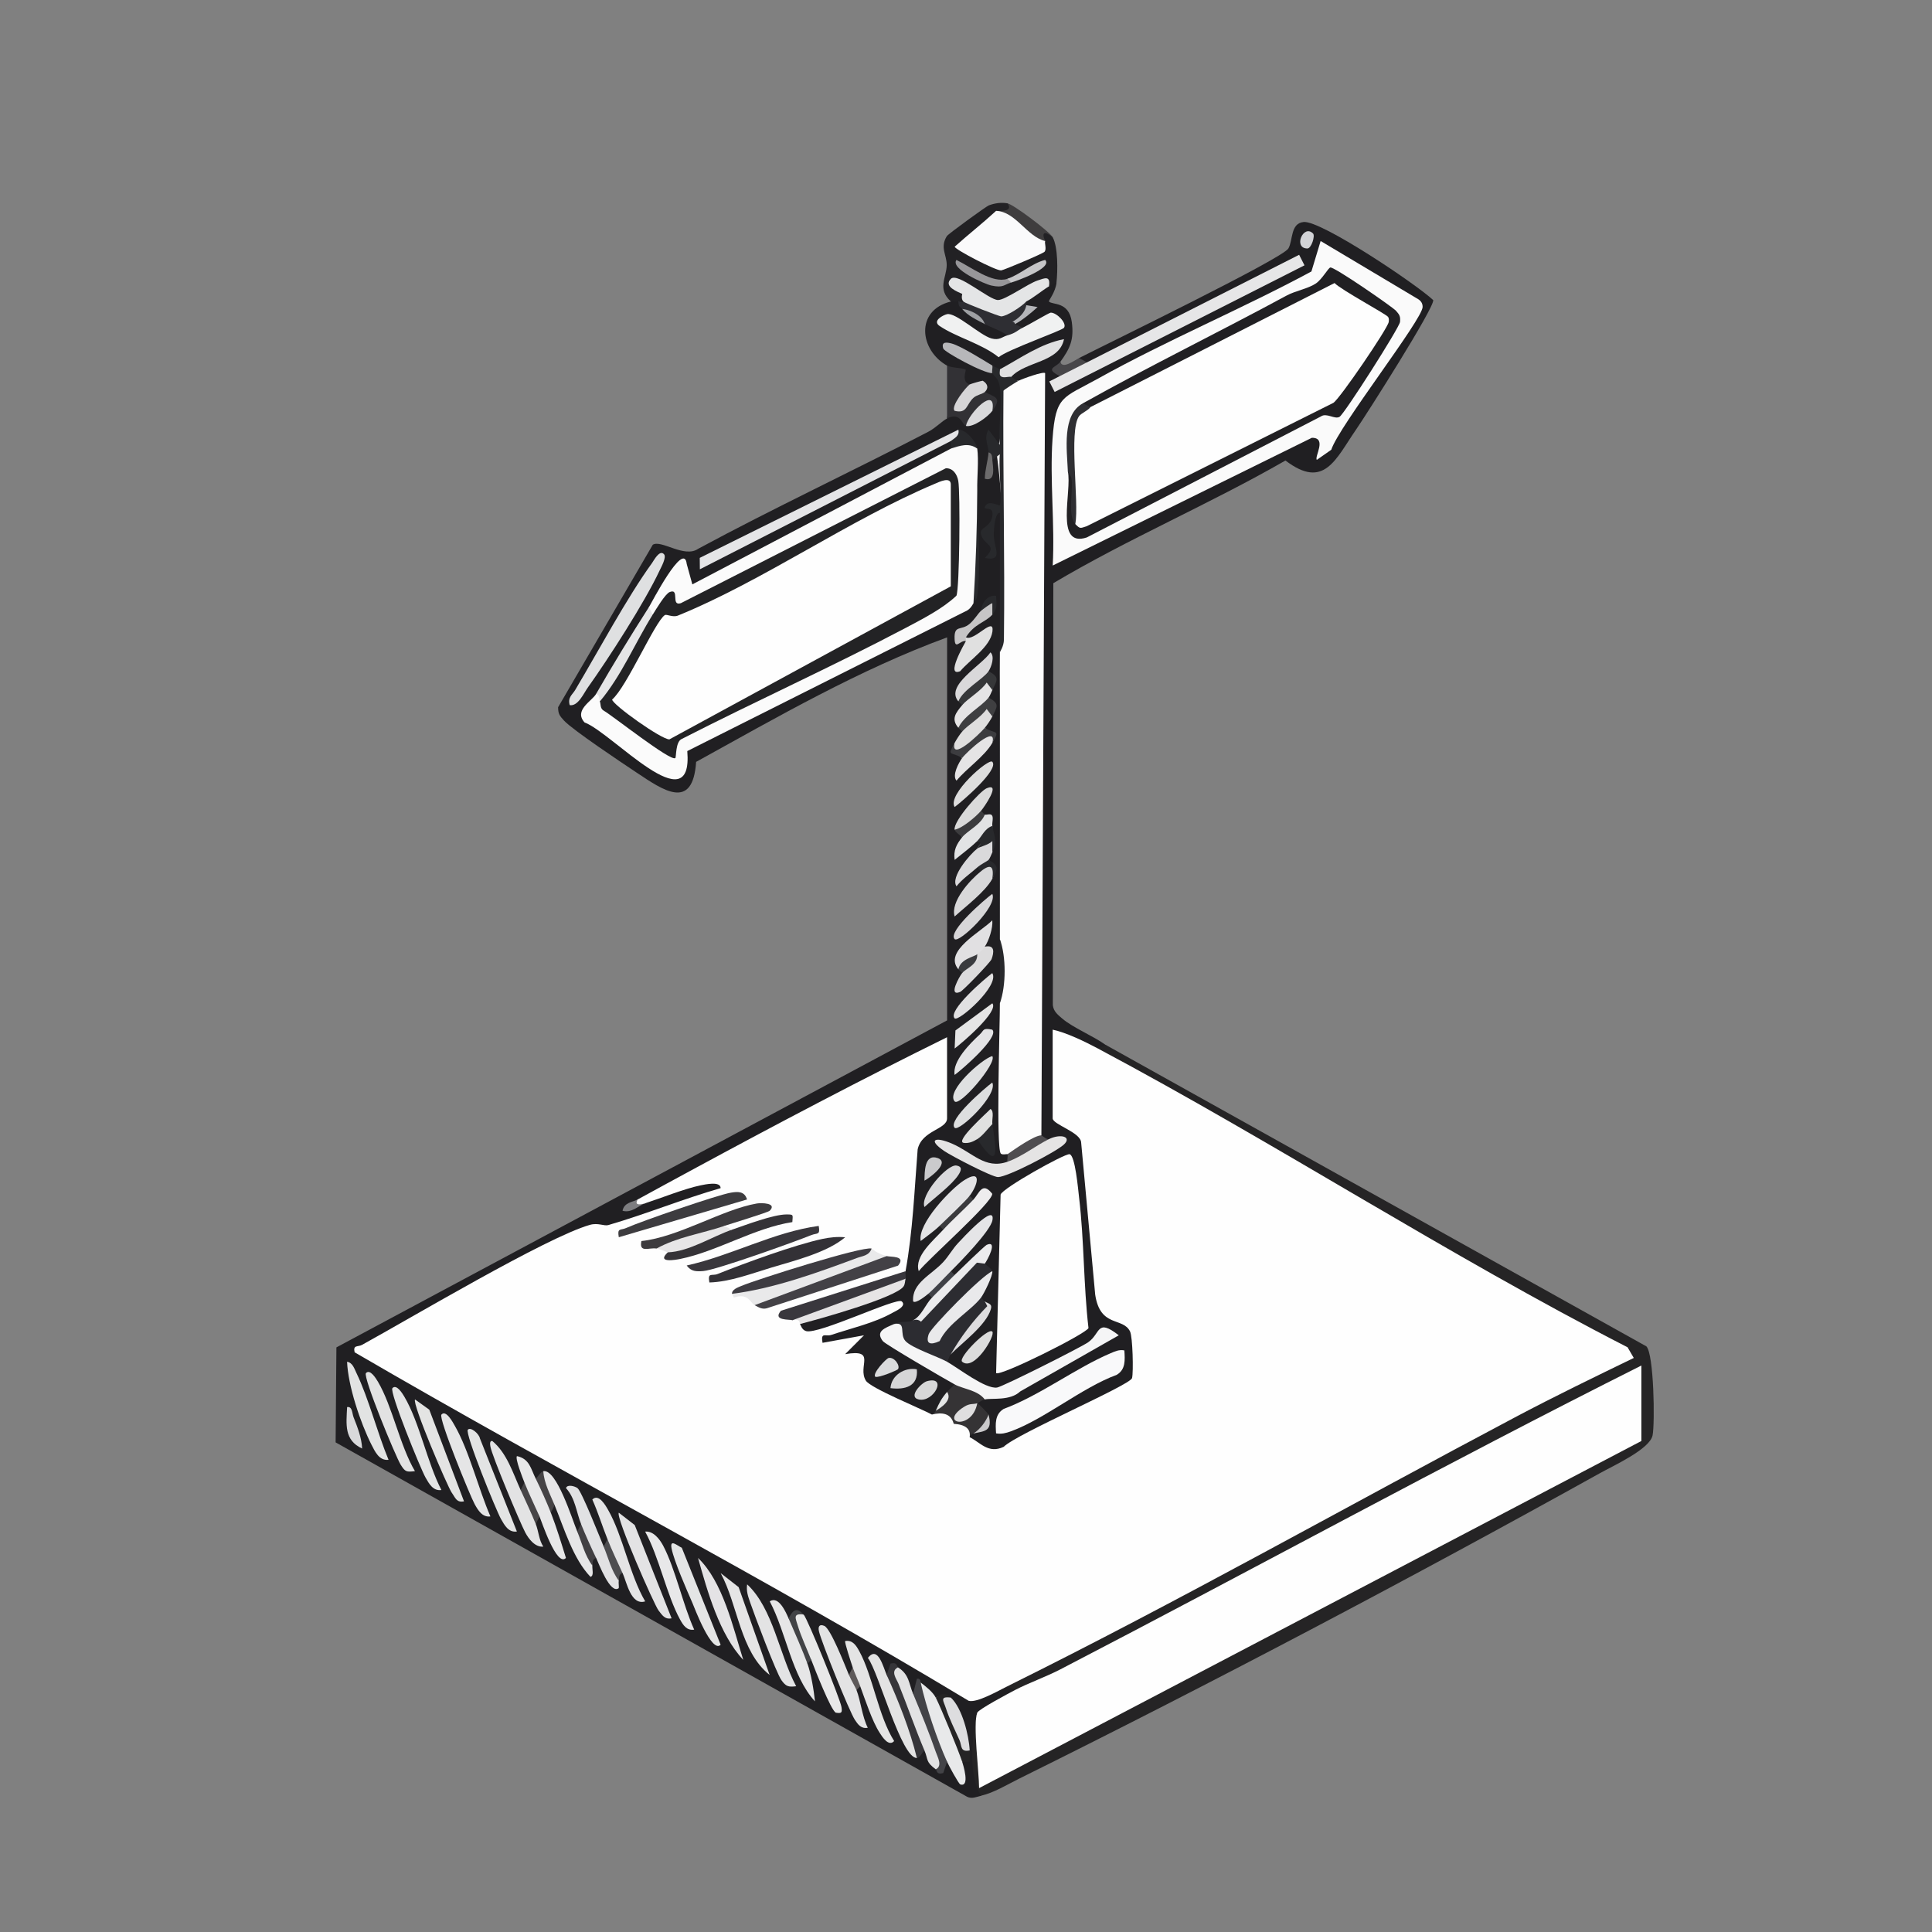 <?xml version="1.0" encoding="UTF-8"?><svg id="park-sign" xmlns="http://www.w3.org/2000/svg" viewBox="0 0 512 512"><rect x="0" y="0" width="512" height="512" fill="#808080" stroke="none"/><defs><style>.cls-1{fill:#dcdbdc;}.cls-2{fill:#dfdede;}.cls-3{fill:#e1e0e1;}.cls-4{fill:#e9e9ea;}.cls-5{fill:#979699;}.cls-6{fill:#d6d5d7;}.cls-7{fill:#e0e0e0;}.cls-8{fill:#fafafb;}.cls-9{fill:#363539;}.cls-10{fill:#201f22;}.cls-11{fill:#dddddf;}.cls-12{fill:#232325;}.cls-13{fill:#d9d8da;}.cls-14{fill:#e4e5e5;}.cls-15{fill:#eeedee;}.cls-16{fill:#3e3c42;}.cls-17{fill:#3f3d3e;}.cls-18{fill:#333136;}.cls-19{fill:#e5e6e6;}.cls-20{fill:#e7e7e8;}.cls-21{fill:#d8d8d9;}.cls-22{fill:#e3e3e3;}.cls-23{fill:#f5f5f6;}.cls-24{fill:#f9f9fa;}.cls-25{fill:#434146;}.cls-26{fill:#2e2e33;}.cls-27{fill:#e2e2e2;}.cls-28{fill:#dfdedf;}.cls-29{fill:#e5e4e5;}.cls-30{fill:#4d4d50;}.cls-31{fill:#e3e4e4;}.cls-32{fill:#e4e4e4;}.cls-33{fill:#3d3b3e;}.cls-34{fill:#d2d3d6;}.cls-35{fill:#363739;}.cls-36{fill:#9ea0a3;}.cls-37{fill:#3c3c3f;}.cls-38{fill:#434347;}.cls-39{fill:#3b3b3e;}.cls-40{fill:#e5e4e4;}.cls-41{fill:#dedddf;}.cls-42{fill:#cacacc;}.cls-43{fill:#dfe0e1;}.cls-44{fill:#e5e5e7;}.cls-45{fill:#e5e5e5;}.cls-46{fill:#222124;}.cls-47{fill:#e4e4e3;}.cls-48{fill:#3c3c3e;}.cls-49{fill:#e6e4e5;}.cls-50{fill:#5d5959;}.cls-51{fill:#474547;}.cls-52{fill:#c6c5c6;}.cls-53{fill:#c6c6c8;}.cls-54{fill:#e0e0e1;}.cls-55{fill:#ddd;}.cls-56{fill:#e2e3e3;}.cls-57{fill:#e8e8e9;}.cls-58{fill:#3d3c3f;}.cls-59{fill:#2f2f33;}.cls-60{fill:#b4b5b9;}.cls-61{fill:#39373c;}.cls-62{fill:#353337;}.cls-63{fill:#454345;}.cls-64{fill:#252425;}.cls-65{fill:#e4e5e6;}.cls-66{fill:#d7d6d8;}.cls-67{fill:#353335;}.cls-68{fill:#d6d6d7;}.cls-69{fill:#424043;}.cls-70{fill:#2c2c31;}.cls-71{fill:#4f4d50;}.cls-72{fill:#3f3f41;}.cls-73{fill:#e2e3e4;}.cls-74{fill:#fafafa;}.cls-75{fill:#e2e2e3;}.cls-76{fill:#e3e3e4;}.cls-77{fill:#e1e1e3;}.cls-78{fill:#28292c;}.cls-79{fill:#e8e9ea;}.cls-80{fill:#e0e1e0;}.cls-81{fill:#d9d9db;}.cls-82{fill:#fefefe;}.cls-83{fill:#e7e6e7;}.cls-84{fill:#dddedf;}.cls-85{fill:#e6e6e7;}.cls-86{fill:#3f4147;}.cls-87{fill:#6c6b6c;}.cls-88{fill:#b7b7ba;}.cls-89{fill:#474649;}.cls-90{fill:#e3e3e5;}.cls-91{fill:#e4e4e5;}.cls-92{fill:#39373d;}.cls-93{fill:#e4e3e5;}.cls-94{fill:#212023;}.cls-95{fill:#fbfbfb;}.cls-96{fill:#f0f1f1;}.cls-97{fill:#323135;}.cls-98{fill:#ebebed;}.cls-99{fill:#7d7d80;}.cls-100{fill:#e5e5e6;}.cls-101{fill:#dadadc;}.cls-102{fill:#d7d7d8;}.cls-103{fill:#3a3b3e;}.cls-104{fill:#dad9db;}.cls-105{fill:#dadada;}.cls-106{fill:#dcdcdc;}.cls-107{fill:#424346;}.cls-108{fill:#e9e9eb;}.cls-109{fill:#cac9cb;}.cls-110{fill:#e8e8e8;}.cls-111{fill:#e1e0e2;}.cls-112{fill:#dadbdc;}.cls-113{fill:#fdfdfd;}</style></defs><path class="cls-10" d="M285.98,94.88c7.13-3.65,53.89-26.33,55.46-29.04,1.24-2.16.5-6.69,4.06-7.01,4.64-.41,29.79,16.45,34.32,20.7.36,1.96-17.73,30.36-20.42,34.27-5.47,7.93-8.47,16.06-18.74,8.24-20.08,11.54-41.78,20.76-61.52,32.51l-.13,111.81c.17,1.66,1.31,2.55,2.46,3.54,2.86,2.46,8.2,4.6,11.51,6.99,1.12,1.3.45,1.64-2,1-2.57,1.92-11.27-2.02-12-5,.65.32,1.31.66,1.86,1.14.79.69.44,19.44.14,20.93l-2,1.43c2.56-1.5,7.79,2.62,9.17,4.95l4.26,42.48,1.62,3.31c9.56,1.85,11.42,16.83,4.35,21.7l-24.86,12.4c-5.44,3.75-14.62,8.5-16.53-.34-1.43-1.5-.89-2.03,1-1,1.34-1.63,2.67-3.29,4-5-2.99.64-3.99-.36-3-3-.84-1.93.34-2.12,2-1,.54-.78.82-1.63.34-1.92l-10.17-5.64-.16-2.44c-2.33-1.34-1.67-2.37,1-2,2.81-4.78,5.77-8.75,8.88-11.9l.12-2.1c-1.47,1.33-2.02.75-1-1-1.17-1.59-.17-3.92,3-7-2.34,1.27-3.11.45-2-2l-.99-1.44c-2.4,3.68-4.74,5.16-7.01,4.44-1.41,1.33-1.92.77-1-1-.04-3.38-9.69,5.61-6,6,1.41-1.33,1.92-.77,1,1,2.13,2.29-2.34,7.46-5,6,.11,2.89-2.85,3.54-3.57.84l-1.43.16c-2.25,2.62-1.02,4.95,3.68,6.99l12.24,6.68.07,2.33c1.16,1.15.49,1.82-2,2,1.35,2.22-1.02,3.99-3,5,1.5,1.37.86,1.97-1,1-.39.67-1.09,1.61-1.61,1.42-6.25-2.23-20.99-7.72-18.3-15.69-3.15.45-4.02-.32-4.63-3.51-3.01.73-5.97,1.32-6.53-2.48-3.09.66-6.46-.84-3.93-3.74,9.53-3.3,18.86-7.3,28-12-1.84-.42-1.71-1.26,0-2-.67-1.32-1.38-2.75-1.32-4.27.26-6.7,1.54-26.66,3.87-31.33.98-1.97,6-5.13,8.45-4.9-.86.07-1.44-.3-2-.89-.64-.67-.34-17.65,0-18.51l2-2.09c-3.62,2.89-7.32,5.74-11.41,7.93-18.97,10.15-38.27,20.22-57.23,30.07-4.01,2.08-9.09,4.39-13.36,5-1.92,1.21-1.25,1.55,2,1,1.45-2.96,19.03-9.53,20.59-6.43.48.95,1.02,2.78.51,3.31-3.52,3.66-28.13,10.49-34.75,10.66-20.52,9.08-40.47,19.55-59.86,31.42,53.49,30.03,106.8,60.38,159.92,91.07,3.82-2.21,7.02-2.88,9.58-2.03,1.94-.55,2.61-.21,2,1,.59,3.13-7.31,7.4-10,6,2.19,1.41,2.34,2.04-.36,1.87-.65,5.9-.51,11.91.56,17.75,2.54-.57,2.46.58.8,2.38-1.24.28-2.4.9-3.7.25l-167.34-93.91.21-25.17,161.84-86.66v-101.5c-23.18,8.49-45,21.11-66.51,32.99-.89,13.13-8.8,7.48-15.81,2.82-3.67-2.44-17.04-11.36-19.22-13.78-1.12-1.24-1.54-1.71-1.55-3.52l25.09-43.06c2.25-1.42,8.39,3.63,12.03,1.07,20.07-10.83,40.76-20.49,60.98-31.01,1.91-.99,3.68-2.87,4.99-3.52-.13-3.27,6.92-1.75,5,2,2.26-2.78,4.6-4.11,7-4,1.06-2.41.82-3.76-2.03-3.53l.03-1.47c-1.38-.56-2.72-1.23-4-2l-2.18.91-3.82-5.91c-7.3-4.1-8.54-14.65,1-17,.52-1.96,1.41-1.93,2,0,2.07-.16,2.4.5,1,2,1.95-.12,5.81,2.04,6,4,3.2-1.38,4.58-.94,4.12,1.32,1.94.15,2.57.71,1.88,1.68.49,1.83-.5,2.45-1.87,3.14,1.79-.73,15.22-6.3,14.02-6.78-3.42,2.03-6.14,2.58-8.15,1.64-2.08.72-2.74.39-2-1,1.45-1.64,2.45-3.3,3-5-.8-.29-.79-.62,0-1-.44-2.75,3.68-5.22,6-4,.3-2.11.97-2.45,2-1-.28,2.57-2.17,4.78-2,4.99.8.99,5.31-.14,6.05,5.47.62,4.67-.49,6.98-3.05,10.54.38,1.11.35,2.37-.1,3.8-.15,2.89,11.12-3.01,7.18-3.64-2.22.62-2.91.23-2.08-1.16Z"/><path class="cls-49" d="M239.98,338.88c-.16.66-.1,1.34-.49,1.98-1.84,2.99-22.79,8.83-27.51,10.02-.68-.33-1.28-.66-2-1l-.18-1.36c9.48-3.61,19.4-7.3,29.22-10.33.23-.07.58.25.96.68Z"/><path class="cls-76" d="M177.98,428.87c-1.8.37-2.5-.86-3.44-2.05-1.14-1.44-11.44-24.86-10.55-25.94l4.22,3.27,9.77,24.72Z"/><path class="cls-76" d="M210.98,446.87c-2.04.26-2.7.07-3.89-1.6-1.35-1.88-7.21-17.41-8.32-20.68-.54-1.59-1.04-2.98-.77-4.72,6.89,6.39,8.49,18.58,12.99,26.99Z"/><path class="cls-85" d="M152.98,405.88c2.21,1.57,3.69,6.13,4,9-.09.92.51,2.74-.5,3-4.61-4.81-6.9-12.65-9.5-19-2.03-1.32-4.61-6.56-3-9,3.53-.64,7.6,12.63,9,16Z"/><path class="cls-14" d="M180.69,410.18l10.29,25.7c-2.36,2.45-6.98-9.92-7.46-11.03-1.54-3.54-4.87-11.08-5.54-14.46-.53-2.68,1.43-.81,2.72-.21Z"/><path class="cls-76" d="M137.98,394.88c2.35,1.87,4.1,5.85,4,9,.76,1.88.82,4.19,2,5.99-2.18.22-3.89-2.06-4.77-3.72-1.49-2.83-8.84-20.4-9.24-22.76-.1-.58-.26-1.65.51-1.5,3.85,3.19,5.43,8.43,7.5,13Z"/><path class="cls-100" d="M129.97,401.87c-2.17.3-3.32-1.7-4.2-3.29-1.14-2.07-9.63-22.75-8.79-23.7,1.23-1.39,3.09,2.16,3.54,2.95,3.8,6.58,6.31,16.86,9.45,24.04Z"/><path class="cls-91" d="M160.98,407.88c-1.38-3.46-2.48-7.07-4.01-10.49,1.7-1.71,3.56,1.65,4.21,2.79,3.91,6.86,5.67,17.13,9.8,24.2-3.81,1.18-4.88-5.1-5.99-7.51-2.58-1.19-4.07-6.03-4-9Z"/><path class="cls-77" d="M159.98,409.88c2.22,1.56,3.7,6.13,4,9-.11.6.08,1.35,0,1.99-2.25,1.77-5.31-6.57-5.99-7.99-2.48-.84-4.11-6.17-4-9-1.23-3.07-1.53-6.82-3.99-9.51.3-1.08,2.32-.53,3.02-.02,1.12.8,5.88,12.94,6.97,15.53Z"/><path class="cls-31" d="M116.98,394.87c-2.22.31-3.29-1.69-4.2-3.29-1.36-2.39-9.64-22.75-8.79-23.7,1.07-1.2,2.68,1.42,3.19,2.3,3.98,6.72,6.06,17.53,9.8,24.69Z"/><path class="cls-20" d="M138.98,392.88c-.47-1.18-2.51-6.33-1.99-7,3.35.72,3.66,3.32,4.99,6,2.24.53,4.11,6.32,4,9,1.49,3.81,2.78,8.06,4,11.99-2.46,2.59-6.54-9.96-7-10.99-2.32-1.74-4.1-5.95-4-9Z"/><path class="cls-76" d="M224.98,443.88c1.54.37,2.46,2.52,2,4,1.14,2.93,1.48,6.99,2.99,9.99-1.75.33-2.58-.83-3.41-2.08-1.48-2.22-8.87-20.62-9.53-23.48-.3-1.32.16-1.97,1.43-1.43,1.67.71,5.43,10.38,6.51,12.99Z"/><path class="cls-32" d="M225.98,441.88c-.38-1.11-2.24-6.73-2-6.99,2.01-.33,2.94,1.22,3.76,2.73,3.52,6.4,5.03,17.16,9.22,23.78-1.46,1.62-3.18-1.17-3.83-2.17-2-3.09-3.82-8.72-5.16-12.34-1.62-.67-2.49-3.23-2-5Z"/><path class="cls-22" d="M234.98,443.88c3.44,4.84,7.68,14.21,8.82,20.3.09.5-.29,1.09-.82,1.7-4.13.12-10.14-22.81-12.98-26.51,2.7-3.48,4.12,2.63,4.98,4.51Z"/><path class="cls-47" d="M122.97,397.87c-2,.42-2.31-1-3.23-2.26-1.07-1.46-10.6-23.71-9.75-24.74l3.78,2.71,9.2,24.29Z"/><path class="cls-27" d="M109.98,389.87c-2.3.27-2.6.2-3.79-1.7-1.33-2.13-10.08-23.32-9.21-24.28,1.08-1.19,2.67,1.42,3.19,2.3,3.83,6.49,5.79,16.92,9.8,23.69Z"/><path class="cls-31" d="M136.98,405.87c-2.23.31-3.28-1.69-4.2-3.29-1.25-2.19-9.64-22.75-8.8-23.69.76-.85,2.99,1.09,3.2,2.29l9.8,24.69Z"/><path class="cls-45" d="M203.97,443.88c-7.85-6.18-8.38-18.51-12.99-26.99l4.77,3.72,8.22,23.27Z"/><path class="cls-79" d="M247.98,449.88c.82-.45,1.9-.42,1.93.21.22,4.81,3.09,10.72,5.84,14.98.42.65-.01,1.33-.77,1.81.26.78,2.16,6.84-.49,6.01-.42-.13-3.06-4.98-3.51-6.01-3.54-5.19-7.74-14.63-7-21,1.34,1.03,3.26,2.52,4,4Z"/><path class="cls-110" d="M212.98,427.88c1.04,1.12,9.7,22.44,10.02,24.5.24,1.53.02,1.74-1.5,1.5-1.33-.65-5.56-11.56-6.51-13.99-1.78-2.12-8.09-14.09-2-12Z"/><path class="cls-56" d="M102.97,386.87c-2.49.28-3.59-2.19-4.51-3.98-2.92-5.74-6.23-15.64-6.48-22.01,1.5.25,1.92,1.84,2.49,3,3.22,6.67,5.57,15.96,8.5,22.99Z"/><path class="cls-57" d="M183.97,431.87c-2,.32-2.94-1.22-3.77-2.72-3.5-6.39-5.55-16.56-9.23-23.26,2.19-.22,3.89,2.06,4.77,3.72,3.23,6.1,5.24,15.69,8.23,22.26Z"/><path class="cls-93" d="M196.97,439.88c-6.29-6.68-9.52-18.19-11.98-27,6.55,6.25,9.24,18.26,11.98,27Z"/><path class="cls-85" d="M208.98,428.88c2.45,2.06,4.47,8.37,5,12,.96,2.67,1.71,7.09,1.99,10-6.21-6.79-7.58-18.17-11.98-26.51,2.38-1.56,4.3,2.94,4.99,4.51Z"/><path class="cls-75" d="M237.98,441.88c3.01,1.88,2.83,4.22,4,7,.84.24,1.54.53,1.76,1.04,1.33,3.01,7.09,17.24,5.58,19.07-.16.2-.7.09-1.34-.11-2.72-2.01-1.95-2.52-3-5-.82-.41-1.52-.88-1.81-1.52-1.21-2.71-7.17-17.25-7.17-18.57,0-1.47.7-2.95,1.98-1.91Z"/><path class="cls-38" d="M243.98,445.88c1.5,6.64,4.27,14.83,7,21l-1.01,3c-1.89.53-1.64-.74-1.99-1,1.88-.86.49-3.23.04-4.53-1.77-5.1-3.95-10.48-6.04-15.47l1.01-4c1.11-.17.93.96.99,1Z"/><path class="cls-9" d="M237.98,441.88c-2.1.98-.37,3.08.14,4.36,2.35,5.84,4.42,11.88,6.86,17.64-.63.55-1.19,1.98-2,2-1.79-7.33-4.89-15.15-8-22l1.01-3c1.88-.53,1.68.81,1.99,1Z"/><path class="cls-64" d="M251.98,449.88c.36,4.27,3.09,10.38,5,14,.05,1-.02,2.01,0,3h-1.99c-1.11-3.28-5.49-13.98-7-17,1.88-1.18,2.41-1.46,4,0Z"/><path class="cls-11" d="M251.98,449.88c3,2.77,4.8,9.98,5,14-2.58.54-2.04-1.25-2.71-2.74-1.17-2.6-2.77-5.83-3.6-8.45-.6-1.9-1.79-3.21,1.32-2.81Z"/><path class="cls-107" d="M212.98,427.88c-3.02-.43-2.1,1.08-1.53,3.02.78,2.61,2.45,6.24,3.53,8.98l-1,1c-1.05-2.93-3.61-8.81-5-12,1.21-2.27,2.11-3.03,4-1Z"/><path class="cls-81" d="M95.97,383.88c-4.81-2.22-4.21-6.41-3.98-10.99,1.44-.23,1.3,1.69,1.73,2.75,1.02,2.55,2.14,5.49,2.25,8.25Z"/><path class="cls-69" d="M157.98,412.88c-.99.27-.91,1.16-1,2-1.99-2.65-2.76-6.01-4-9l1-2c1.06,2.64,2.75,6.41,4,9Z"/><path class="cls-63" d="M146.98,398.88l-1,2c-.98-2.5-2.8-6.59-4-9,.54-.53,1.36-1.88,2-2,.2,3.18,1.82,6.12,3,9Z"/><path class="cls-51" d="M142.98,401.88l-1,2c-1.18-2.93-2.68-6.1-4-9l1-2c1.14,2.87,2.72,6.1,4,9Z"/><path class="cls-30" d="M164.98,416.88c-1.04.27-.84,1.19-1,2-2-2.64-2.75-6.03-4-9l1-2c1.12,2.81,2.71,6.2,4,9Z"/><path class="cls-50" d="M227.98,446.88l-1,1c-.33-.86-1.35-2.45-2-4l1-2c.49,1.42,1.37,3.31,2,5Z"/><path class="cls-99" d="M168.98,317.88l2,1c-1.64.54-3.54,2.68-6,1.99.44-2.28,2.72-2.29,4-2.99Z"/><path class="cls-97" d="M250.98,96.88c1.13.63,4.33.61,4.94,1.09.18.14-1.26,3.21,1.06,3.91.21.99,1.54,1.66,4,2,2.76,1.45,4.65,1.41,2,5-1.86-.48-4.19.85-7,4-1.04-.24-1.33-3.82-5-2v-14Z"/><path class="cls-113" d="M269.98,100.88c1.05-.52,6.52-2.5,6.99-2l-.99,202c-1.49,2.1-6.45,5.39-9,5-.12-.12-1.36.27-1.76-.18-1.31-1.5-.22-34.62-.24-39.82.84-5.62.86-11.38,0-17,0-1.33,0-2.67,0-4v-51c.06-6.98-.08-14.02,0-21,.93-16.98,1.53-35.6-.87-52.84,1.8-6.01,1.73-12.42,1.17-18.54.02-.44,4.09-.83,4.7-.62Z"/><path class="cls-82" d="M263.98,363.87l1.19-47.3c.51-1.69,17.03-10.94,18.28-10.69,1.49.29,2.26,9.28,2.52,11.51,1.36,11.4,1.16,23.16,2.49,34.56-.69,1.56-23.47,12.91-24.48,11.93Z"/><path class="cls-23" d="M236.98,350.88c3.2-.91,3.73.68,4.45,3.35,2.79,1.93,5.82,3.33,9.09,4.19l.46,2.46c3.05,1.72,10.18,7.3,13.26,6.83,1.47-.22,22-10.54,24.1-11.97,3.41-2.34,2.21-6.5,8.15-1.87l-26.13,14.88c-2.67,2.57-7.65,1.69-9.38,2.12-3.39.11-6.9-.5-8-4-2.46-1.34-18.36-10.59-19.03-11.47-1.97-2.57.4-3.41,3.03-4.53Z"/><path class="cls-24" d="M297.97,357.88c.15,2.51.38,5.05-2.03,6.46-9.24,3.42-19.14,11.74-28.03,14.97-1.35.49-2.49.79-3.94.55-.16-2.51-.36-5.03,2.01-6.48,9.55-3.54,19.18-10.88,28.27-14.73,1.25-.53,2.29-1.05,3.71-.78Z"/><path class="cls-96" d="M266.98,88.88c.31-1.66,2.39-2.39,4-2,1.68-.81,7.07-4.03,7.49-4.03,1.59,0,4.36,2.81,3.5,4.02-.55.77-15.07,5.83-17.32,7.8-4.4-3.57-11.21-5.27-15.67-8.3-1.99-1.36.97-2.87,1.98-3.11,2.31-.54,8.78,5.63,11.79,6.43,2.12.57,2.72-.38,4.22-.82Z"/><path class="cls-78" d="M264.98,97.88c1.69.05,2.69.72,3,2,.42.1,1.21,1.05,2,1-.56.28-3.99,2.43-4.05,2.67-.2,21.97.4,43.98.12,65.95-.02,1.82-1.07,3.2-1.07,3.38v-36.99c-1.4-.01-1.6,4.69-1.62,5.66-.07,3.5,2.84,7.32-2.38,6.32,3.8-3.71-.46-3.13-1.05-6.52-.29-1.67,2.88-1.59,3.1-5.04.14-2.23-2.36-1-2.04-1.92.74-2.17,3.76-.22,3.99-.5.56-.68-.41-11.34,0-13.5l-2,1.5c-.51-.07-.84-.74-1-2,.11-1.39-1.42-3.85.01-6l2.98,3.99c-.45-4.88.68-10.75-.03-15.48-.34-2.28-1.43-2.46-1.95-3.52-2.03-.59-2.12-1.49,0-2,.63.38,1.37.61,2,1Z"/><path class="cls-40" d="M277.98,301.88c3.09-1.52,6.21-.64,3.95,1.45-2.13,1.96-14.92,8.61-17.45,8.61-1.59,0-12.27-5.57-14.19-6.87-4.58-3.09-2.48-3.94,2-2,5.47,2.36,8.72,6.88,14.69,4.81,2.31-2.77,7.19-6.01,11-6Z"/><path class="cls-44" d="M245.98,342.88c-.68.58-3.35,2.7-3.99,2-.39-4.92,4.85-6.99,8.02-10.47,1.46-1.6,2.46-3.49,3.95-5.05.75-.79,9.98-10.95,9.04-5.96-.53,2.82-8.52,11.02-11.02,13.49-.8,2.32-3.68,5.35-6,6Z"/><path class="cls-98" d="M252.98,337.88c1.24-1.22,7.98-7.76,8.51-7.99,3.07-1.32.17,4.11-.51,4.99-2.1,2.71-13.9,15.12-16.45,17.05-.63.47-1.21.91-2.03.97l-.51-3.02c2.26-1.16,3.28-4.28,5-6,1.13-2.6,3.36-4.94,6-6Z"/><path class="cls-15" d="M257.98,317.88c1.55-1.65,2.32-4.9,4.98-1.51.09,2.3-17.02,17.35-19.48,20.5-1.27-3.95,3.95-8.18,6.5-11,1.37-3.09,5-6.36,8-8Z"/><path class="cls-90" d="M248.98,324.88c-1.41,1.37-3.41,2.77-4.99,4-.86-4.63,7.96-13.78,11.44-16.05,4.96-3.22,3.67,1.27,1.55,4.05-.88,2.85-5.19,6.77-8,8Z"/><path class="cls-54" d="M264.98,97.88c5.46-2.96,10.75-6.81,16.99-8-1.23,6.27-10.14,5.78-13.99,10-.72-.17-2.07.44-2.79-.2-.49-.43-.1-1.74-.21-1.8Z"/><path class="cls-41" d="M251.98,358.88c-2.72-5.64,6.97-9.55,9-14,.81.58,2.05.56,1.61,2.05-1.23,4.27-7.59,8.89-10.61,11.95Z"/><path class="cls-78" d="M264.98,244.88c-.03-16.98-.15-34.02,0-51v51Z"/><path class="cls-7" d="M255.98,168.88c2.13,1.27,7.63-5.84,7.02-1.49-.57,4.06-5.99,7.45-8.53,10.48-4.04,1.67,1.14-7.33,1.51-7.99-.86-.29-.85-.62,0-1Z"/><path class="cls-21" d="M259.98,230.88c1.59-3.72,4.73-1.66,3,2-1.89,3.45-7,7.28-9.99,10-1.19-3.94,4.09-9.68,6.99-12Z"/><path class="cls-111" d="M260.98,250.88c1.77,1.88.27,3.4-2,2-1.05,1.78-3.22,3.19-5,4-4.09-4.82,6.15-10.01,8.99-13,.2,2.04-.9,5.4-1.99,7Z"/><path class="cls-43" d="M252.98,291.87c-2.37-2.76,7.25-11.27,9.98-12,1.4,1.76-8.66,13.55-9.98,12Z"/><path class="cls-1" d="M260.98,250.88c2.78-.6,2.42,1.6,1.8,3.3-.32.88-7.58,8.39-8.32,8.69-3.31,1.37-.23-4.07.51-4.99.4-1.58,1.73-3.25,4-5,.87-.75,1.25-.89,2-2Z"/><path class="cls-29" d="M262.98,182.88c-.29.62-.63,1.53-1,2l.37,1.58c-2.45,1.97-5.25,4.11-8.37,6.42-2.01-2.34-.71-3.94,1-6,.44-2.8,9.05-10.65,8-4Z"/><path class="cls-45" d="M262.97,265.88c1.88,2.12-8.11,10.59-9.98,11.99l.21-4.79,9.78-7.2Z"/><path class="cls-90" d="M262.97,272.88c1.98,1.94-8.18,10.7-9.98,11.99-.66-3.64,4.09-8.35,6.69-10.76,1.11-1.02.64-1.8,3.29-1.24Z"/><path class="cls-13" d="M261.98,177.88l.56,1.42c-2.46,2.16-5.32,4.36-8.56,6.58-3.65-4.25,6.25-9.57,8.5-13,1.22,1.06.25,3.87-.5,5Z"/><path class="cls-3" d="M252.98,269.87c-1.9-2.07,8.12-10.61,9.98-11.99,2.09,3.26-9.02,13.05-9.98,11.99Z"/><path class="cls-104" d="M262.98,225.88c-.26.58-.67,1.64-1,2,1.43,1.27-1.61,2.06-3,2-1.84,1.64-3.94,3.03-5.5,5-1.68-2.46,3.57-8.49,5.5-10,2.49-4.09,5.36-4.55,4,1Z"/><path class="cls-73" d="M260.98,215.88c.46.13,1.44-.32,1.86.14.54.59,0,2.07.14,2.86.16,2.41-1.61,4.74-4,4-1.78,1.74-4.05,3.41-5.99,5-.35-2.51.48-4.13,1.99-6-1.16-1.11,3.26-4.52,4.95-5.74.27-.2.65-.25,1.05-.26Z"/><path class="cls-55" d="M262.97,201.88c1.9,2.07-8.12,10.61-9.98,11.99-2.09-3.26,9.02-13.05,9.98-11.99Z"/><path class="cls-2" d="M262.98,189.88c-.42.85-1.38,2.27-2,3,1.85.7-5.88,6.81-6.4,6.8-2.02-.06-2.47-1.03-1.6-2.8.5-.91,1.34-2.24,2-3,.43-2.84,9.08-10.61,8-4Z"/><path class="cls-66" d="M252.98,248.87c-1.9-2.07,8.12-10.61,9.98-11.99,1.6,3.24-8.87,13.21-9.98,11.99Z"/><path class="cls-29" d="M254.98,200.88c-2.04-.66,5.97-6.79,6.51-6.76,2.05.1,2.4.98,1.49,2.76-2.17,3.69-6.74,6.67-9.5,10-1.26-1.4.64-4.82,1.5-6Z"/><path class="cls-84" d="M252.98,298.87c-1.9-2.07,8.12-10.61,9.98-11.99,1.6,3.24-8.87,13.21-9.98,11.99Z"/><path class="cls-101" d="M244.99,319.88c-1.24-3.12,6.04-11.4,8.47-11,1.55.25,1.37,1.2.52,2.5-1.74,2.67-6.5,6.2-8.99,8.5Z"/><path class="cls-105" d="M252.98,219.88c-.36-2.32,6.75-10.26,8.51-10.99,3.98-1.65-.78,5.16-1.51,5.99.19,2.22-4.8,6.58-7,5Z"/><path class="cls-88" d="M262.98,96.88c.13.6-.19,1.61,0,2-2.24.15-12.72-5.6-13.01-6.51-.64-2.03,1.16-1.62,2.32-1.31,2.31.63,8.25,4.34,10.69,5.82Z"/><path class="cls-6" d="M260.98,103.88c-.53.51-2.13.77-2.96,1.51-2.01,1.77-1.59,4.31-5.03,3.49-1.17-1.15,3.09-6.41,3.99-6.99.27-.18,3.27-1.02,3.46-.99,1.29.79,1.67,1.91.54,2.99Z"/><path class="cls-80" d="M262.98,297.88c-.12,3.96-1.45,5.3-4,4-1.07.66-2.18,1.15-3.49,1.01-2.76-.22,6.31-8.19,7-9,1.08.63.32,2.82.5,4Z"/><path class="cls-78" d="M257.98,159.88c.62-9.82-1.29-20.44,1-30,.15,7.92.99,20.2.06,27.61-.19,1.53-.52,1.48-1.06,2.39Z"/><path class="cls-106" d="M262.97,352.88c.95.97-4.8,10.69-7.99,7.99-1.19-1.01,6.85-9.15,7.99-7.99Z"/><path class="cls-52" d="M262.98,162.88c-1.83,2.08-4.75,2.38-7,6-.15.24.14.75,0,1-1.59-.25-2.87,2.48-3-.51-.18-3.94,1.73-2.12,3.96-4.03,1.39-1.19,2.09-2.58,3.04-3.47,2.33-4.14,4.66-3.79,3,1Z"/><path class="cls-37" d="M260.98,192.88c2.8,1.77,4.19.28,2,4,1.34-5.14-6.84,2.43-8,4-2.92-1.82-4.08-.22-2-4-1.14,5.07,6.48-2.22,8-4Z"/><path class="cls-35" d="M261.98,177.88c3.11,1.64,2.21,2.42,1,5l-1.5-2c-1.47,2.25-5.03,4.23-6.5,6-.3-.37-.7-.65-1-1,1.19-3.11,6.59-5.9,8-8Z"/><path class="cls-72" d="M261.98,184.88c3.06,1.62,2.27,2.41,1,5l-1.5-2c-1.55,2.28-4.91,4.17-6.5,6-.3-.37-.7-.65-1-1,1.49-3.28,6.1-5.6,8-8Z"/><path class="cls-71" d="M275.98,300.88c.17,0,1.27,1.12,2,1-3.46,1.7-7.17,4.67-11,6-.12-.56.19-1.8,0-2,1.86-1.28,7.11-5.02,9-5Z"/><path class="cls-68" d="M242.97,362.88c.45,4.54-3.17,5.48-6.99,4.99.27-3.5,3.84-5.59,6.99-4.99Z"/><path class="cls-78" d="M262.98,297.88c.85,5.79,2.32,13.51-4,4,1.49-.91,2.76-2.74,4-4Z"/><path class="cls-81" d="M255.98,112.88c.68-3.44,8.19-10.94,7-4-1.1,1.49-5,4.45-7,4Z"/><path class="cls-39" d="M257.98,317.88c-2.6,2.77-5.68,5.44-8,8l-1-1c1.8-1.74,6.86-6.51,8-8l1,1Z"/><path class="cls-102" d="M245.65,366.03c5.57-1.51,1.79,5.68-2.15,4.85-2.99-.63.69-4.45,2.15-4.85Z"/><path class="cls-60" d="M271.98,80.88l2.99.49c-1.57,1.47-4.15,3.58-5.99,4.51-1.01.5-3.18,1.86-3.99.5l6.99-5.5Z"/><path class="cls-48" d="M260.98,215.88c-1,2.65-4.59,4.26-6,6-.5-.53-1.91-1.42-2-2,2.09-.4,5.55-3.36,7-5,.38.21.74.93,1,1Z"/><path class="cls-19" d="M250.98,368.88c6.4-1.06,1.04,5.42-3,5,.95-2.15,1.44-3.17,3-5Z"/><path class="cls-112" d="M237.97,362.86c-.19.25-4.97,2.32-5.99,2.01-.93-.83,2.87-4.85,3.51-4.99,1.54-.35,3.15,2.08,2.48,2.98Z"/><path class="cls-78" d="M262.98,225.88v-3c-.98,1.05-3.4,1.53-4,2l.97-1.5-.97-.5c1.21-1.19,1.95-3.33,4-4,.63,3.29,1.36,4.01,0,7Z"/><path class="cls-36" d="M254.98,81.88l.61-.95c2.91-.03,5.33,2.59,7.39,4.46l-2,.49c-2.08-1.1-4.47-2.14-6-4Z"/><path class="cls-78" d="M264.98,265.88c-.02-5.65.01-11.35,0-17,1.68,4.64,1.68,12.29,0,17Z"/><path class="cls-86" d="M252.98,337.88c-1.99,1.95-4.02,4.02-6,6l-1-1c1.54-1.31,4.28-4.29,6-6l1,1Z"/><path class="cls-42" d="M244.99,312.88c.05-2.23-.05-7.21,3.48-5.99s-2.42,5.49-3.48,5.99Z"/><path class="cls-109" d="M261.98,374.88c1.16,4.5-1.04,4.36-4,5-.27-2.76,1.17-4.83,4-5Z"/><path class="cls-103" d="M258.98,252.88c.11,2.88-2.92,3.66-4,5-.29-.37-.7-.65-1-1,.55-2.79,4.17-3.28,5-4Z"/><path class="cls-87" d="M262.98,121.88c.14,1.66,1.03,5.91-2,4.99.04-2.34.82-4.71,1-6.99.98.27.93,1.15,1,2Z"/><path class="cls-78" d="M259.98,161.88c.15-2.05,1.69-4.27,3.99-4,.09,2.15.46,3.34-.99,5v-3c-.15-.17-2.6,1.63-3,2Z"/><path class="cls-78" d="M261.98,227.88c2.92,1.55,2.43,2.4,1,5,.45-3.14-.29-4.17-3-2l-1-1c.95-.85,2.7-1.67,3-2Z"/><path class="cls-89" d="M288.06,96.04c.67,2.42-5.5,5.4-7.18,3.64-4.16-2.09-1.03-2.24.1-3.8.56,2.05,3.66-.32,5-1l2.08,1.16Z"/><path class="cls-95" d="M258.98,118.88c.43,3.23-.07,7.55,0,11-.05,10.04-.38,20.04-1,30-.59,1-1.12,1.74-2.26,2.2l-73.58,36.96c1.6,19.46-19.94-4.89-27.23-7.59-2.93-3.24,1.98-5.66,3.07-7.56,2.3-.88,1.92.06,1,2,6.08,3.55,12.02,7.53,17.84,11.92.79-1.17,1.71-2.38,2.77-3.62,25.14-11.15,49.17-23.67,72.1-37.55.37-2.9,1.45-30.85-.59-30.51l-69.17,35.21c-1.82,1-3.59.52-4.68-1.34-1,2.38-2.42,3.34-4.27,2.89-1.48,1.06-1.81.39-1-2,.51-.8,9.29-17.88,10.01-11.43l1.49,5.41,68.51-35.98c1.91-3.65,4.65-3.48,7,0Z"/><rect class="cls-85" x="274.78" y="84.15" width="74.23" height="3.13" transform="translate(-5.06 150.26) rotate(-26.88)"/><path class="cls-44" d="M253.98,113.88c3.15,2,.95,4.09-2,3l-66.51,33.99-.03-3.03,68.53-33.97Z"/><path class="cls-43" d="M175.97,146.88c.71.81-.69,3.31-1.17,4.32-3.96,8.44-13.45,23.19-19.01,30.99-1.13,1.58-2.6,5.04-4.81,4.68-.57-2.08.67-2.72,1.46-4.03,6.07-10.19,13.69-24.43,20.36-33.64.46-.64,2-3.65,3.17-2.32Z"/><path class="cls-78" d="M253.98,113.88c1.94-.14,4.75,3.17,5,5-2.22-1.63-4.6-.76-7,0v-2c1.09-.88,2.35-1.36,2-3Z"/><path class="cls-34" d="M347.97,61.88c.62.62-.46,3.98-1.49,3.97-3.87,0-1.09-6.56,1.49-3.97Z"/><path class="cls-74" d="M348.98,121.87c-.73-.8,2.81-5.9-1.33-5.85l-68.67,33.85c.6-10.94-.81-22.69-.05-33.54.82-11.6,2.72-10.8,12.02-15.98,18.36-10.23,38.07-18.43,56.59-28.41l2.44-8.07,25.36,15.12c.97.51,1.67,1.14,1.67,2.34-.01,3.33-22.21,31.63-24.21,37.86l-3.82,2.67Z"/><path class="cls-94" d="M282.98,124.88c.92-.58,1.41.01,1.45,1.76l.55,12.24,67.46-34c1.87-2.31,13.7-18.44,13.52-19.74-.1-.74-11.99-7.6-12.73-7.67l-62.27,31.65-1.98-1.24c-1.56.83-2.64.93-2-1,17.75-9.94,36.06-18.85,53.96-28.54,2.39-1.3,5.67-1.8,7.78-3.22,1.67-1.12,3.25-4.09,3.83-4.23,1.01-.25,16.57,10.51,17.43,11.5.91,1.05,1.18,1.44,1.04,2.92s-14.74,24.38-16.02,25.15-3.44-1.15-4.94-.1l-62.05,32.07c-8.62,2.84-3.85-12.25-5.03-17.55Z"/><path class="cls-59" d="M288.98,107.88c1.33,1.35.84,2.55-1.47,3.62-.86,8.5-.98,17.11-.35,25.82l-2.17,1.56c-2.06-2.17-.68-8.22-.96-11.58-.11-1.28-1.03-2.29-1.04-2.42-.24-5.78-1.61-14.97,4-18l2,1Z"/><path class="cls-82" d="M288.98,107.88l64.69-32.87c1.75,1.83,13.77,8.27,14.2,8.99.26.44.22.83.15,1.34-.25,1.69-12.9,20.27-14.66,21.42l-65.38,32.7c-1.69.52-1.72.78-3-.57,1.03-5.95-1.79-24.6.96-28.57.59-.85,2.33-1.45,3.04-2.43Z"/><path class="cls-100" d="M172.98,162.88c.5,5-4.14,12.19-7.13,16.68-1.56,3.85-3.85,5.96-6.87,6.32-.26-.65.05-1.67-1-2,4.53-7.87,9.11-15.36,14-23l1,2Z"/><path class="cls-12" d="M172.98,162.88c.87-1.4,3.32-5.53,4.51-5.99,2.74-1.06.18,3.83,2.94,2.96l70.24-35.76c1.91-.03,2.95,1.6,3.28,3.33.56,2.92.35,28.59-.49,30.45-3.58,3.41-8.98,6.17-13.46,8.54-19.47,10.27-39.72,19.39-59.32,29.42-1.69.7-1.43,4.79-1.71,5.06-1.14,1.07-16.68-11.26-18.98-12.56-1.02-.58-.73-1.74-1.02-2.44,5.8-6.92,9.28-15.44,14-23Z"/><path class="cls-82" d="M251.98,155.38l-74.58,40.56c-2.03.11-15.08-9.19-15.18-10.55,3.86-3.31,11.33-20.62,13.96-22.38.48-.32,2.11.68,3.49.12,22.58-9.2,45.46-25.42,68.11-34.94,1.07-.45,4.19-2.01,4.19.19v27Z"/><path class="cls-17" d="M278.98,62.88c-1.06-.12-1.61-.12-2,1-.27.45-.56.86-.95,1.11-1.82,1.12-10.92-7.11-12.05-9.11.88-.81,2.09-1.24,3-2,1.57.28,11.21,7.51,12,9Z"/><path class="cls-70" d="M262.98,336.88l-4.97,6.49,1.97.51c.32.33.62.73,1,1l.66,1.26c-3.85,3.95-7.06,8.2-9.66,12.74-.41.41-.61,1.45-1,2-2.47-1.39-9.3-3.61-11.02-5.49s.38-5.15-2.98-4.51c2.44-1.04,3.46-.21,5-1,.8-.26,1.51-.16,2.09.39l14.82-15.65,2.08.26c.5.53,1.91,1.42,2,2Z"/><path class="cls-67" d="M260.98,370.88c-1.04.26-1.61.88-2,1q-3.77,3.22,0,0c.17-.13,2.95,2.79,3,3-.72,1.89-2.3,3.96-4,5-.44.09-.84.56-1,1-4.26-2.03-6.47-4.08-10-6,.35-.27.82-.59,1-1,3.05-1.81,4.05-3.48,3-5,.61-.71,1.37-1.3,2-2,2.26,1.23,6.12,1.49,8,4Z"/><path class="cls-108" d="M262.98,336.88c.17,1.14-2.18,5.92-3,7-2.63,3.47-8.8,6.82-10.97,11.53-2.43,1.12-3.79.8-2.88-1.88.58-1.71,13.93-15.42,16.85-16.65Z"/><path class="cls-26" d="M271.98,79.88v1c-.37,2.22-2.39,4.08-6.05,5.58-.15.11,2.85-2.16,3.05-.58l2,1c-1.45.69-1.65,1.32-4,2-1.84-1.32-3.99-1.94-6-3-.84-2.74-4.71-3.95-6-4-.66-.8-.9-.37-1-2,0-.11,1.13-1.29,1-2,7.26,3.45,8.94,5.86,17,2Z"/><path class="cls-28" d="M258.98,371.88c-1.33,7.32-10.52,5.41-3.51.95,1.59-1.01,2.37-.6,3.51-.95Z"/><path class="cls-46" d="M266.98,53.88c1.11,1.51.11,2.17-3,2-1.1,3.64-3.64,6.78-7.64,9.43,8.13,6.39,12.74,3.85,20.64-1.43-1.13-2.48,0-2.69,2-1,1.43,2.69,1.34,8.84,1,12-.65.36-1.37.62-2,1l-1.95-.38c-8.49,5.98-12.94,6.58-21.47.4l.42,1.98c2.14,1.92,1.78,2.65-1,2-.64.09-1.44-.14-2,0-3.7-3.32-1.12-6.39-1.09-9.61.02-2.75-1.84-4.66.03-7.69.36-.59,10.46-7.91,11.12-8.15,1.58-.59,3.28-.84,4.93-.55Z"/><path class="cls-65" d="M254.98,77.88c-1.16-.55-5.03-1.93-2.99-3.99,1.79-1.82,10.13,5.63,12.5,5.62,1.92,0,7.87-4.31,10.46-5.17,1.92-.64,3.49-1.41,3.04,1.54-1.84,1.11-4.32,3.2-6,4-1.15,1.3-5.03,3.85-6.61,3.97-.55.04-9.61-3.52-10.01-3.89-.56-.51-.54-1.31-.37-2.08Z"/><path class="cls-8" d="M276.98,63.88c-.21.61.42,2.07-.14,2.82-.38.5-10.9,4.91-11.52,4.96-1.4.12-12.3-5.57-12.32-6.28,3.63-3.26,7.38-6.19,10.98-9.5,5.22.19,8.11,6.8,13,8Z"/><path class="cls-5" d="M266.98,73.88c1.34-.31,1.62-.32,1,1-1.98.55-2,1.49-5.26.79-1.77-.38-10.98-4.42-9.25-6.78,3.95,1.91,9.53,6.35,13.51,4.99Z"/><path class="cls-53" d="M267.98,74.88l-1-1c3.45-1.18,6.37-4.06,9.99-5,2.17,2.18-7.88,5.69-8.99,6Z"/><path class="cls-64" d="M292.98,276.88l143.33,79.92c2,2.07,2.28,20.2,1.65,23.55-.69,3.67-10.42,8.08-13.95,10.05-49.61,27.58-103.15,55.82-154,81-3.17,1.57-6.6,3.7-10.02,4.48-3.46-5.53-2.41-15.71-1-22l1.74,1.22c-.3,2.37.01,15.12,1.08,15.29l171.15-89.71,2.02,1.2-2-1.15v-16.77l2-2.08-8.01,5.54c-52.09,28.36-103.89,55.5-155.4,81.42l-2.58-.95-2-1c3.84-3.01,7.75-5.98,12.06-8.29,50.15-26.88,100.95-54.08,151.12-79.59-43.26-23.92-87.49-49.06-130.71-74.28-3.15-1.84-5.85-4.34-8.47-6.84l2-1Z"/><path class="cls-82" d="M268.98,447.88c3.62-1.89,8.15-3.47,12.02-5.48,51.41-26.67,102.21-54.54,153.98-80.52v20l-175.51,91.99c0-4.17-1.67-16.9-.49-19.99.34-.89,8.36-5.14,10-6Z"/><path class="cls-82" d="M290.98,277.88c47.28,25.16,92.59,54.69,140.34,79.16l1.65,2.83c-10.36,5.03-20.83,10.1-31.02,15.49-44.87,23.75-89.52,49-134.98,71.52-2.52,1.25-8.1,4.46-10.27,3.85-53.39-32.19-108.85-60.94-162.72-92.36-.47-2.04.84-1.35,1.97-1.97,12.89-7.07,48.82-28.49,60.35-31.79,2.24-.64,3.77.39,4.94.04,9.98-2.91,19.74-6.91,29.73-9.78.03-1.93-4.19-.96-5.25-.75-4.3.88-10.29,3.31-14.74,4.76-2.05.6-2.72.27-2-1,4.9-2.69,10.18-5.55,14.74-8.02,22.2-12.01,44.65-23.84,67.26-34.98v21.5c0,2.96-6.68,3.13-7.79,8.21-.85,10.7-1.28,21.73-3.21,32.29l-.56,1.19-29.93,10.23.49,1.58c1.34-.35,2-.02,2,1,.19.09.45,1.55,1.65,1.88,3.36.93,24.02-9.04,25.34-7.88,1.45,1.27-1.74,2.63-2.46,3.03-4.75,2.7-11.01,4.11-16.19,5.85-1.55.52-2.86-.88-2.34,2.1l10.99-1.99-4.99,4.99c8.52-1.43,3.17,3.19,5.48,7.02,1.2,1.98,14.62,7.41,17.51,8.99,2.63-.64,5.05-.39,5.78,2.46,3.15.19,4.55,1.37,4.22,3.54,2.75,1.31,4.91,4.51,9.02,2.55,3.5-3.49,33.57-16.34,34.02-18.22.39-1.63.17-10.87-.53-12.34-1.88-3.89-7.91-.92-9.24-9.76l-3.72-40.28c-.07-2.77-7.55-4.8-7.55-6.45v-23.5c3.57.75,8.59,3.18,12,5Z"/><path class="cls-92" d="M239.98,336.88c-.11.62.14,1.42,0,2l-30,11c-.64-.3-5.39.21-3.02-2.52l33.02-10.48Z"/><path class="cls-4" d="M230.98,330.88c.23.07,1.12,1.21,4,2,.18.44.32.88.3,1.31-.06,1.87-31.22,10.85-35.3,11.69-1.1-.57-1.71-3.35-5.49-2.01l-.51-.99c12.45-3.89,24.78-7.89,37-12Z"/><path class="cls-18" d="M223.98,327.89c-4.77,4.03-13.27,6.15-19.48,8.01-5.33,1.6-11.03,3.82-16.51,3.97-.51-2.83.68-1.64,2.19-2.25,7.15-2.87,20.5-7.75,27.75-9.29,2.03-.43,3.99-.63,6.05-.44Z"/><path class="cls-25" d="M199.98,345.88l35-13c1.03.28,5.26-.16,3.02,2.52l-34.78,11.3c-1.29.36-2.18-.27-3.24-.82Z"/><path class="cls-61" d="M216.97,324.88c.45,2.55-.4,1.8-2,2.45-4.42,1.78-25.19,9.25-28.62,9.52-1.81.14-3.21.13-4.37-1.48,11.84-2.62,23.13-8.9,34.99-10.49Z"/><path class="cls-62" d="M193.98,325.88c3.71-1.27,10.98-4.05,14.48-4.04,1.98,0,1.61.1,1.52,2.03-10.06,1.54-19.96,7.8-29.75,9.77-1.09.22-6.39,1.2-3.26-1.76.09-.65.23-1.19.54-1.32,4.74-1.94,11.53-3.78,16.46-4.68Z"/><path class="cls-16" d="M230.98,330.88c-.64,1.92-2.44,1.96-3.97,2.53-10.4,3.88-22.06,8.11-33.03,9.47-.04-1.17,1.55-1.69,2.43-2.07,4.09-1.74,32.15-10.61,34.57-9.93Z"/><path class="cls-58" d="M197.98,317.87l-33.99,10.01c-.47-2.58.46-1.77,1.98-2.46,3.76-1.7,24.26-8.79,27.76-9.36,1.88-.31,3.59-.37,4.24,1.81Z"/><path class="cls-33" d="M173.98,330.88c-1.93-.34-4.69,1.27-4-1.99,9.9-1.06,21.34-8.34,30.57-9.95,1.21-.21,5.5-.15,3.43,1.92-.45.45-10.15,3.39-12,4.01-4.69,3.43-11.97,5.46-18,6Z"/><path class="cls-83" d="M191.98,324.88l2,1c-5.2,1.78-11.38,5.82-17,6-.16,0-1.69-.77-3-1,5.58-3.09,12.08-3.99,18-6Z"/></svg>